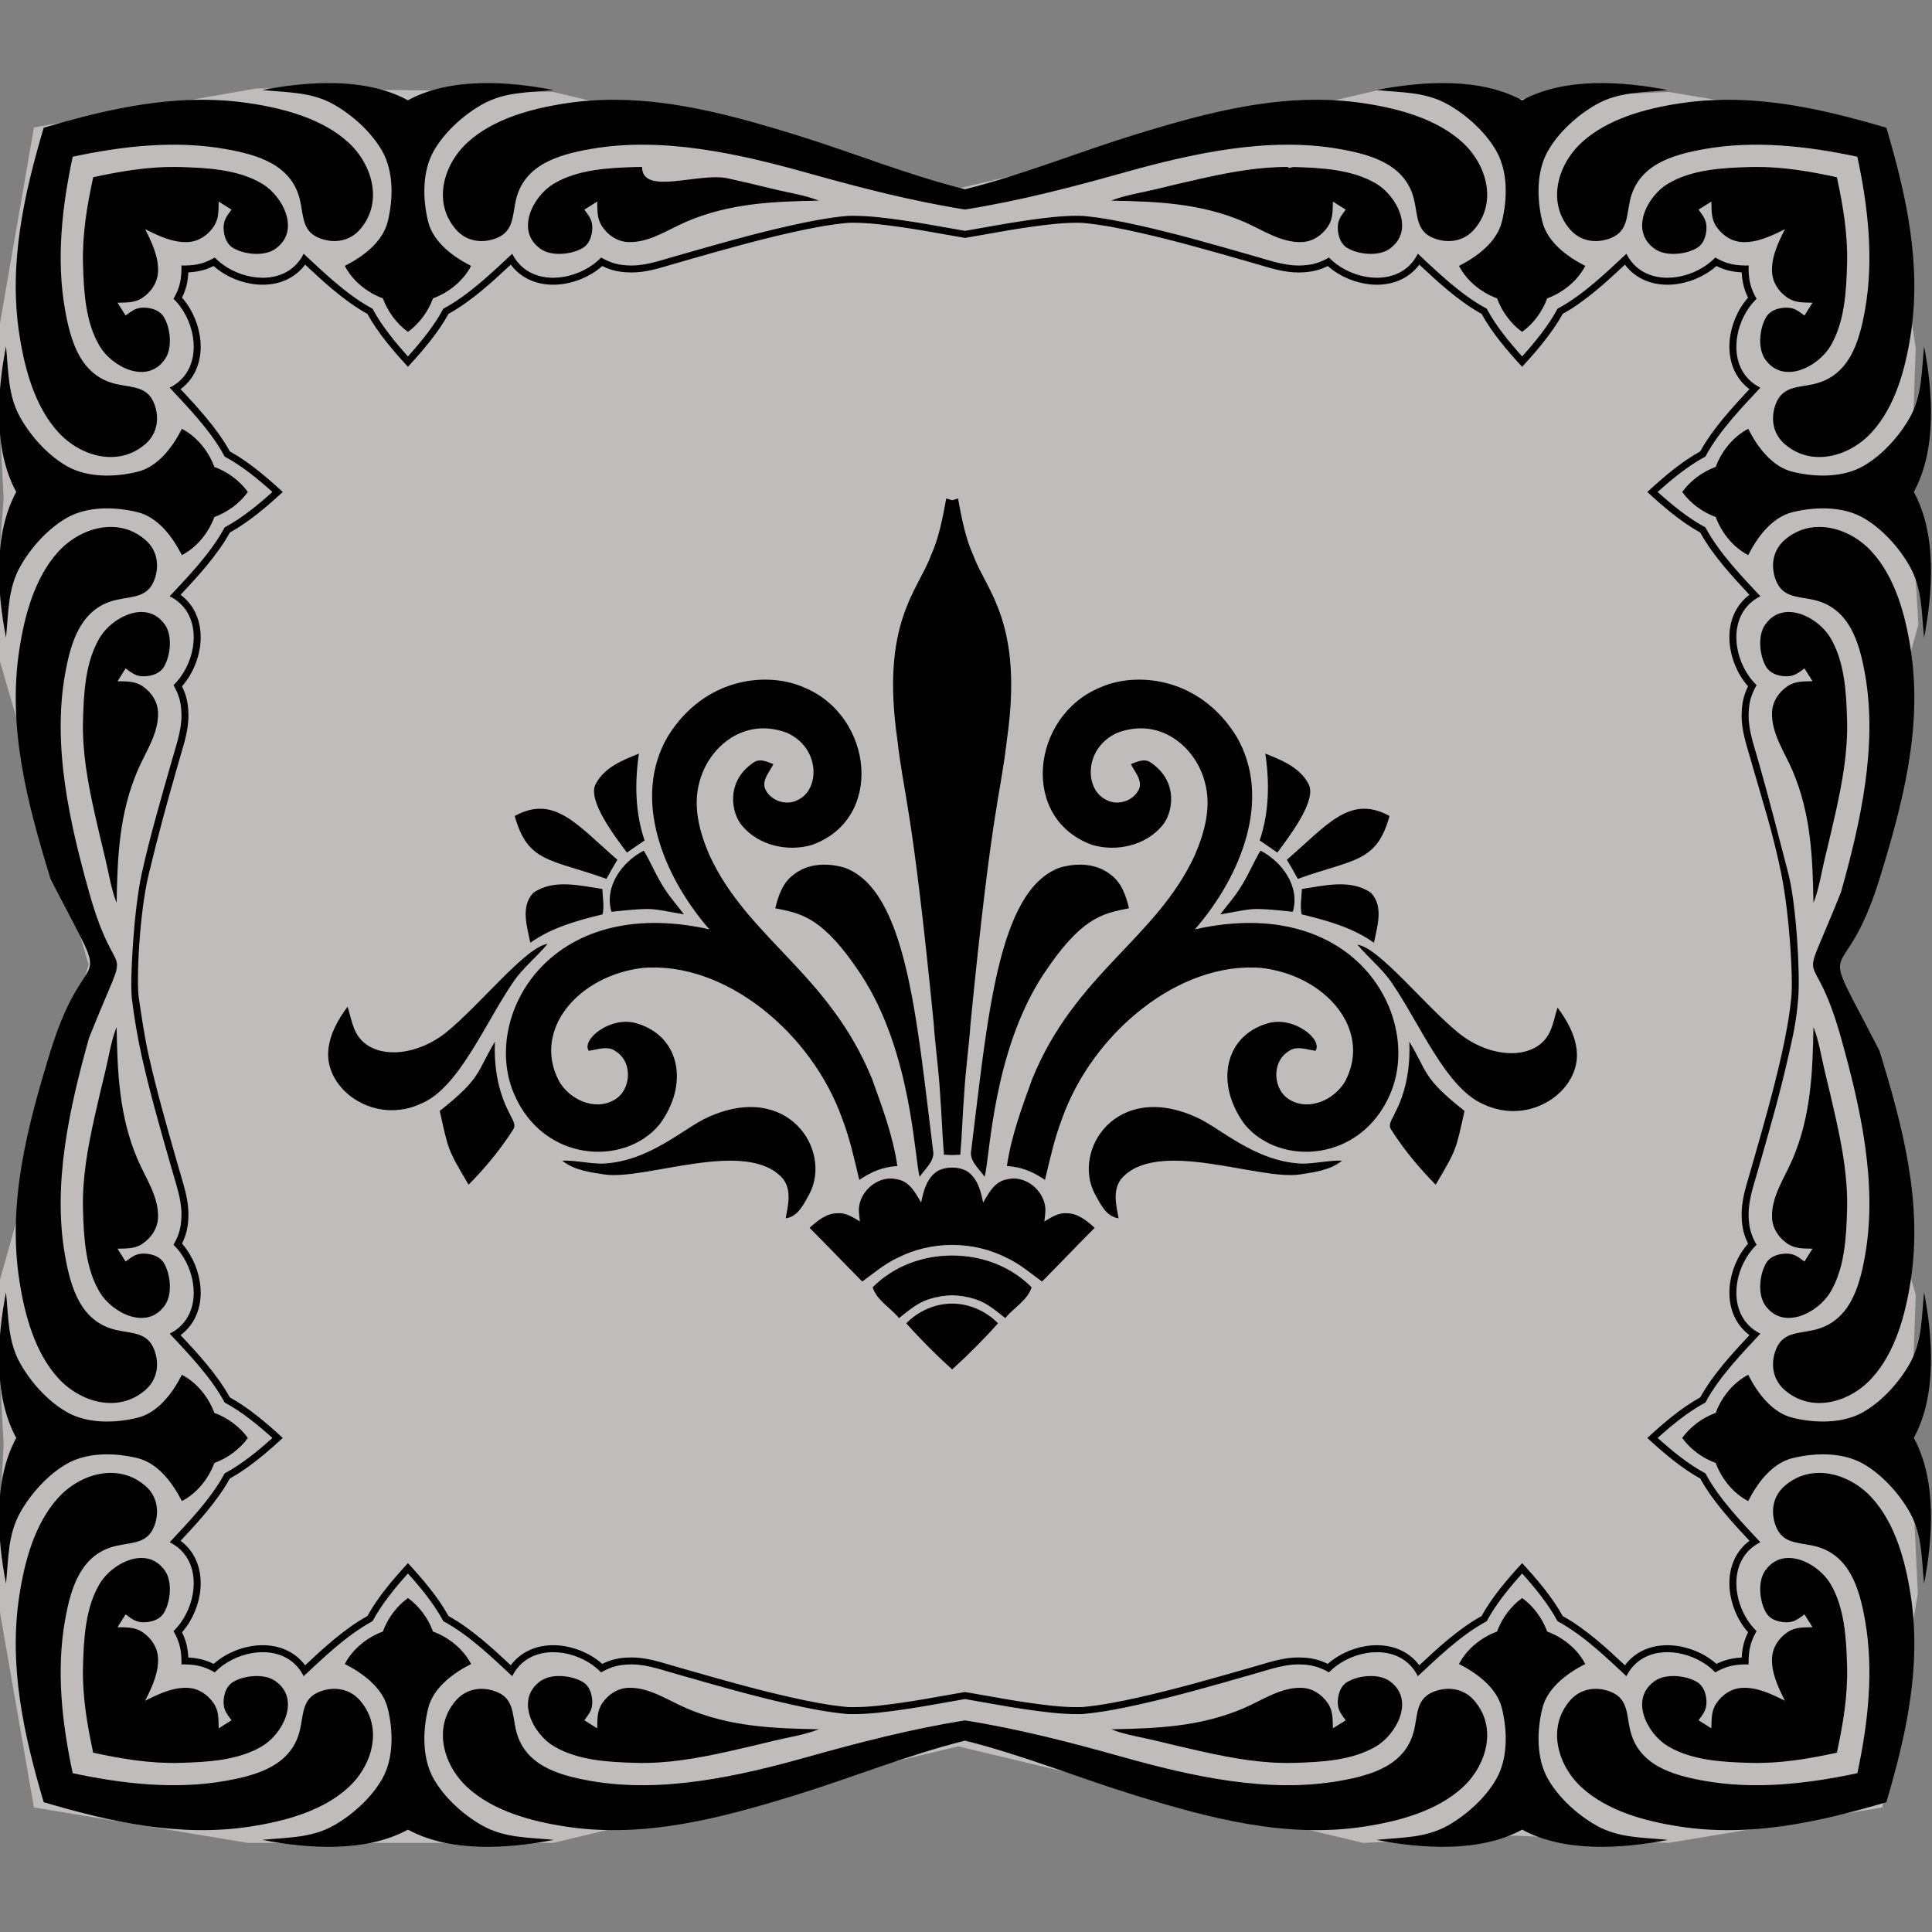 <?xml version="1.0" encoding="UTF-8" standalone="no"?>
<svg
   xmlns:dc="http://purl.org/dc/elements/1.1/"
   xmlns:cc="http://creativecommons.org/ns#"
   xmlns:rdf="http://www.w3.org/1999/02/22-rdf-syntax-ns#"
   xmlns:svg="http://www.w3.org/2000/svg"
   xmlns="http://www.w3.org/2000/svg"
   xmlns:sodipodi="http://sodipodi.sourceforge.net/DTD/sodipodi-0.dtd"
   xmlns:inkscape="http://www.inkscape.org/namespaces/inkscape"
   version="1.1"
   id="Layer_1"
   x="0px"
   y="0px"
   viewBox="0 0 512 512"
   enable-background="new 0 0 1631.393 1631.393"
   xml:space="preserve"
   sodipodi:docname="image.fl.svg"
   inkscape:version="0.92.3 (2405546, 2018-03-11)"
   width="512"
   height="512"><rect x="0" y="0" width="512" height="512" fill="#808080" stroke="none"/><defs
   id="defs135" /><sodipodi:namedview
   pagecolor="#ffffff"
   bordercolor="#666666"
   borderopacity="1"
   objecttolerance="10"
   gridtolerance="10"
   guidetolerance="10"
   inkscape:pageopacity="0"
   inkscape:pageshadow="2"
   inkscape:window-width="1920"
   inkscape:window-height="1050"
   id="namedview133"
   showgrid="false"
   inkscape:zoom="0.66937561"
   inkscape:cx="-268.80173"
   inkscape:cy="202.99974"
   inkscape:window-x="0"
   inkscape:window-y="28"
   inkscape:window-maximized="1"
   inkscape:current-layer="g126"
   fit-margin-top="0"
   fit-margin-left="0"
   fit-margin-right="0"
   fit-margin-bottom="0"
   showborder="true"
   showguides="false"><inkscape:grid
     type="xygrid"
     id="grid865" /></sodipodi:namedview>
<g
   id="g130"
   transform="translate(-15.697,-1103.696)">
	<g
   id="g128">
		<g
   id="g126">
			
			
			
			
			
			
			
			
			
			
			
			
			
			
			
			
			
			
			
			
			
			
			
			
			
			
			
			
			
			
			
			
			
			
			
			
			
			
			
			
			
			
			
			
			
			
			
			
			
			
			
			
			
			
			
			
			
			
			
			
			
			
		<path
   sodipodi:nodetypes="ccccccccccccccccccccccccccccccc"
   inkscape:connector-curvature="0"
   id="rect987"
   d="m 24.693,1137.466 59.011,-10.347 78.569,0.941 107.34,25.585 111.235,-26.043 36.545,2.376 40.44,-1.919 56.701,9.406 8.846,58.445 -1.359,38.695 2.067,34.61 -25.401,90.756 24.694,86.877 -1.36,38.693 1.919,40.44 -9.405,56.7 -56.7,9.407 -40.44,-1.919 -40.44,1.919 -107.341,-25.585 -107.34,25.585 H 81.393 l -56.7,-9.407 -10.156,-58.344 2.123,-37.721 -2.081,-39.824 24.585,-87.479 -25.252,-86.365 2.749,-37.27 -2.081,-39.825 z"
   style="opacity:1;fill:#fff6f6;fill-opacity:0.512;stroke:none;stroke-width:4;stroke-linecap:square;stroke-linejoin:round;stroke-miterlimit:4;stroke-dasharray:none;stroke-dashoffset:0;stroke-opacity:1" /><g
   id="g863"
   transform="matrix(0.32,0,0,0.32,10.419,1076.107)"><path
     transform="translate(15.697,15.697)"
     sodipodi:nodetypes="sccsccccccsccccssccssccccccccccsscsccccsccccccssccssccccccsccccccsccssccccsccsscsccscccsccccccccccccccscccscsssccsccccccccccsscccccccccccccccccccssccsscccccccccccccccccccccsccccccccccccccccccccccscscccccccccccccsccccczzccccccccccccscscccscccccscccscscscccscccscccscccccscccscscccscccccscccscscccczzcscccccscccccscccccccccccccscccscccsccccscscccccsccccccscccscccccccscccccccccccccccscccsccccccccczzscccccccccccscccccccccccccccscccsccccccscccccsccccccscccccccccccsccccccsscccccccscccscccccccccczzcccscccccccscccccccscccccccscccsccccccsccccccccccccccccccccccccccccccccccccccccccccccccccccccccsccccccccsccccccccccccccccccccccccccccccccccccccsccscsccccsccscccsccccsssccccscccccccccsccccccccccccccccccccccccccccccccccccccccccccccccccccccccccccccccccccsccccccccccccccccccccccccccccccccccccsscccccccccccccccccccccccccccccscccccccsccccscccccccccccccsccccccccccccccccccccccccccccccccccccccccccccccccccccccccccccscccccccccccccccccccccccccccccccccccccccccccccccccccccccccccccccccccccccccccccccccccccccccccccccccccccccscsccccccccccc"
     inkscape:connector-curvature="0"
     id="path2"
     d="m 271.291,139.314 c -18.472,0.135 -36.883,2.579 -53.252,5.758 20.752,2.169 40.48,1.353 59.248,11.99 15.441,8.751 31.09,22.876 39.943,38.406 9.751,17.103 9.245,39.946 4.686,58.527 -4.196,17.097 -20.702,29.195 -35.562,36.727 6.251,12.142 18.177,21.982 31.521,26.885 4.049,11.021 11.464,21.074 20.764,27.762 9.3,-6.688 16.717,-16.741 20.766,-27.762 13.345,-4.902 25.27,-14.742 31.521,-26.885 -14.86,-7.531 -31.367,-19.629 -35.562,-36.727 -4.56,-18.581 -5.065,-41.425 4.686,-58.527 8.854,-15.53 24.503,-29.655 39.943,-38.406 18.768,-10.637 38.496,-9.821 59.248,-11.99 -37.415,-7.267 -85.495,-10.685 -120.602,8.502 C 318.891,142.781 295.041,139.14 271.291,139.314 Z m 922.721,0 c -18.472,0.135 -36.881,2.579 -53.25,5.758 20.752,2.169 40.478,1.353 59.246,11.99 15.441,8.751 31.091,22.876 39.945,38.406 9.751,17.103 9.243,39.946 4.684,58.527 -4.196,17.097 -20.702,29.195 -35.562,36.727 6.251,12.142 18.177,21.983 31.521,26.885 4.049,11.021 11.466,21.074 20.766,27.762 9.3,-6.688 16.717,-16.741 20.766,-27.762 13.345,-4.902 25.27,-14.742 31.521,-26.885 -14.86,-7.531 -31.367,-19.629 -35.562,-36.727 -4.56,-18.581 -5.067,-41.425 4.684,-58.527 8.854,-15.53 24.505,-29.655 39.945,-38.406 18.768,-10.637 38.494,-9.821 59.246,-11.99 -37.415,-7.267 -85.493,-10.685 -120.6,8.502 -19.747,-10.793 -43.6,-14.434 -67.35,-14.26 z M 170.168,153.15 c -45.236,-0.314 -89.504,10.25 -133.182,23.145 -16.505,55.908 -29.192,112.783 -20.135,171.416 4.341,28.103 12.684,59.469 32.375,80.938 18.232,19.877 49.623,29.031 71.945,9.625 9.871,-8.471 11.896,-21.376 7.439,-33.18 -5.505,-14.582 -17.916,-13.541 -31.018,-16.4 -29.947,-6.536 -38.219,-35.105 -42.939,-61.729 -7.34,-41.401 -2.621,-84.758 6.357,-126.645 41.887,-8.979 85.244,-13.696 126.645,-6.355 26.624,4.721 55.192,12.99 61.729,42.938 2.859,13.101 1.819,25.512 16.4,31.018 11.803,4.457 24.707,2.431 33.178,-7.439 19.406,-22.323 10.254,-53.714 -9.623,-71.945 -21.469,-19.691 -52.835,-28.032 -80.938,-32.373 -12.826,-1.981 -25.568,-2.924 -38.234,-3.012 z m -48.996,285.123 c -6.396,5.56 6.756,-5.798 0,0 z M 1429.832,153.15 c -12.666,0.088 -25.408,1.029 -38.234,3.01 -28.103,4.341 -59.469,12.684 -80.938,32.375 -19.877,18.232 -29.03,49.623 -9.623,71.945 8.471,9.871 21.374,11.896 33.178,7.439 14.582,-5.505 13.541,-17.916 16.4,-31.018 6.536,-29.947 35.105,-38.219 61.729,-42.939 41.401,-7.34 84.758,-2.621 126.644,6.357 8.979,41.887 13.698,85.244 6.357,126.645 -4.721,26.624 -12.992,55.192 -42.94,61.729 -13.101,2.859 -25.512,1.819 -31.017,16.4 -4.457,11.803 -2.431,24.707 7.439,33.178 22.323,19.406 53.714,10.254 71.945,-9.623 19.691,-21.469 28.034,-52.835 32.375,-80.938 9.057,-58.633 -3.628,-115.508 -20.133,-171.416 -43.678,-12.894 -87.948,-23.459 -133.184,-23.145 z m -128.795,107.33 c -5.56,-6.396 5.798,6.756 0,0 z M 511.416,153.154 c -14.083,-0.115 -28.259,0.802 -42.539,3.008 -28.103,4.341 -59.469,12.682 -80.938,32.373 -19.877,18.232 -29.031,49.623 -9.625,71.945 8.471,9.871 21.376,11.896 33.18,7.439 14.582,-5.505 13.541,-17.916 16.4,-31.018 6.536,-29.947 35.105,-38.217 61.729,-42.938 59.481,-10.546 123.001,3.796 180.395,19.906 42.437,11.912 86.023,23.194 129.982,30.156 43.96,-6.962 87.545,-18.244 129.982,-30.156 57.393,-16.111 120.916,-30.452 180.396,-19.906 26.624,4.721 55.191,12.99 61.727,42.938 2.86,13.101 1.819,25.512 16.4,31.018 11.803,4.457 24.708,2.431 33.18,-7.439 19.406,-22.323 10.254,-53.714 -9.623,-71.945 -21.469,-19.691 -52.837,-28.032 -80.939,-32.373 -65.282,-10.084 -128.384,6.783 -190.398,25.867 -46.726,14.379 -93.013,33.338 -140.725,45.229 -47.712,-11.891 -93.999,-30.849 -140.725,-45.229 -48.449,-14.91 -97.562,-28.466 -147.859,-28.875 z m 710.269,107.326 c -5.798,6.756 5.56,-6.396 0,0 z m -843.371,0 c -5.56,-6.396 5.798,6.756 0,0 z M 532.529,208.779 c -1.612,0.004 -3.228,0.029 -4.85,0.072 -22.549,0.607 -48.404,1.924 -68.275,13.801 -17.274,10.324 -32.175,39.283 -10.838,54.02 9.034,6.45 25.85,4.641 34.908,-0.828 5.362,-3.206 7.455,-9.532 7.791,-15.445 0.424,-7.465 -2.466,-10.703 -6.516,-16.289 3.509,-2.262 7.114,-4.37 10.609,-6.654 0.266,7.646 -0.269,14.384 4.338,20.996 4.963,7.122 12.404,12.099 21.195,12.525 17.266,0.838 33.215,-10.406 48.439,-16.916 35.585,-15.218 71.498,-16.728 109.613,-17.377 -11.537,-4.615 -24.851,-6.497 -36.91,-9.438 -12.819,-3.126 -25.652,-6.195 -38.537,-9.039 -23.656,-5.223 -70.969,14.748 -70.969,-9.428 z m -83.963,67.893 c -5.704,-3.94 4.256,3.039 0,0 z m 618.904,-67.893 c -24.175,-0.063 -47.311,4.205 -70.967,9.428 -12.885,2.845 -25.718,5.913 -38.537,9.039 -12.059,2.94 -25.375,4.823 -36.912,9.438 38.115,0.649 74.028,2.159 109.613,17.377 15.224,6.511 31.175,17.754 48.441,16.916 8.791,-0.426 16.23,-5.403 21.193,-12.525 4.607,-6.612 4.072,-13.351 4.338,-20.996 3.495,2.284 7.101,4.392 10.609,6.654 -4.05,5.586 -6.94,8.824 -6.516,16.289 0.336,5.913 2.429,12.239 7.791,15.445 9.051,5.465 25.85,7.275 34.889,0.842 -4.088,2.92 5.611,-3.874 0.041,-0.027 21.307,-14.741 6.409,-43.685 -10.859,-54.006 -19.872,-11.877 -45.727,-13.194 -68.275,-13.801 -1.621,-0.044 -4.85,1.539 -4.85,-0.072 z m -922.451,0.002 c -22.84,-0.089 -44.749,3.693 -67.039,8.508 -5.135,23.776 -9.097,47.118 -8.438,71.619 0.607,22.549 1.924,48.404 13.801,68.275 10.324,17.274 39.283,32.175 54.02,10.838 6.45,-9.034 4.641,-25.852 -0.828,-34.91 -3.206,-5.362 -9.532,-7.453 -15.445,-7.789 -7.465,-0.424 -10.703,2.466 -16.289,6.516 -2.262,-3.509 -4.37,-7.114 -6.654,-10.609 7.646,-0.266 14.384,0.269 20.996,-4.338 7.122,-4.963 12.099,-12.404 12.525,-21.195 0.602,-12.397 -5.025,-24.116 -10.656,-35.375 11.259,5.631 22.978,11.258 35.375,10.656 8.791,-0.427 16.233,-5.401 21.195,-12.523 4.607,-6.612 4.072,-13.352 4.338,-20.998 3.495,2.284 7.101,4.392 10.609,6.654 -4.05,5.586 -6.94,8.824 -6.516,16.289 0.336,5.913 2.427,12.239 7.789,15.445 9.058,5.469 25.876,7.279 34.91,0.828 21.337,-14.737 6.436,-43.695 -10.838,-54.02 -19.872,-11.877 -45.727,-13.194 -68.275,-13.801 -1.531,-0.041 -3.057,-0.064 -4.58,-0.07 z m 83.693,67.891 c -4.256,3.039 5.704,-3.94 0,0 z m -91.35,91.35 c -3.94,5.704 3.039,-4.256 0,0 z M 1454.982,208.781 c -1.523,0.006 -3.051,0.029 -4.582,0.07 -22.549,0.607 -48.404,1.924 -68.275,13.801 -17.274,10.324 -32.175,39.283 -10.838,54.02 9.034,6.45 25.852,4.641 34.91,-0.828 5.362,-3.206 7.453,-9.532 7.789,-15.445 0.424,-7.465 -2.466,-10.703 -6.516,-16.289 3.509,-2.262 7.114,-4.37 10.609,-6.654 0.266,7.646 -0.269,14.384 4.338,20.996 4.963,7.122 12.404,12.099 21.195,12.525 12.397,0.602 24.116,-5.025 35.375,-10.656 -5.631,11.259 -11.258,22.978 -10.656,35.375 0.426,8.791 5.403,16.233 12.525,21.195 6.612,4.607 13.351,4.072 20.996,4.338 -2.284,3.495 -4.392,7.101 -6.654,10.609 -5.586,-4.05 -8.824,-6.94 -16.289,-6.516 -5.913,0.336 -12.239,2.427 -15.445,7.789 -5.469,9.058 -7.279,25.876 -0.828,34.91 14.736,21.337 43.695,6.436 54.02,-10.838 11.877,-19.872 13.194,-45.727 13.801,-68.275 0.66,-24.502 -3.302,-47.844 -8.438,-71.619 -22.29,-4.814 -44.197,-8.597 -67.037,-8.508 z m 7.654,159.24 c -3.039,-4.256 3.94,5.704 0,0 z m -91.35,-91.35 c -5.704,-3.94 4.256,3.039 0,0 z m -664.059,-27.438 c -1.485,0 -2.968,0.021 -4.449,0.066 -16.339,1.452 -32.419,4.672 -48.404,8.262 -30.763,6.907 -61.065,15.644 -91.363,24.32 -12.878,3.465 -25.685,8.527 -39.225,8.527 -5.554,0 -11.299,-0.678 -16.543,-2.553 -3.001,-1.073 -5.879,-2.474 -8.639,-4.064 -2.107,2.17 -4.406,4.151 -6.857,5.924 -9.385,6.788 -21.348,10.828 -32.812,10.828 -13.826,7e-4 -26.928,-5.872 -33.924,-19.879 -14.966,13.822 -35.245,33.892 -57.047,45.502 -7.547,14.172 -18.669,27.702 -29.326,39.547 -10.657,-11.844 -21.777,-25.375 -29.324,-39.547 -21.802,-11.61 -42.083,-31.68 -57.049,-45.502 -6.996,14.007 -20.098,19.88 -33.924,19.879 -11.464,-5e-4 -23.427,-4.04 -32.812,-10.828 -2.451,-1.773 -4.75,-3.754 -6.857,-5.924 -2.759,1.59 -5.637,2.991 -8.639,4.064 -5.244,1.875 -10.988,2.553 -16.543,2.553 -0.817,0 -1.631,-0.019 -2.443,-0.055 0.035,0.812 0.055,1.626 0.055,2.443 0,5.554 -0.678,11.299 -2.553,16.543 -1.073,3.001 -2.474,5.879 -4.064,8.639 2.17,2.107 4.151,4.407 5.924,6.857 6.788,9.385 10.828,21.348 10.828,32.812 7e-4,13.826 -5.872,26.928 -19.879,33.924 13.822,14.966 33.892,35.247 45.502,57.049 14.172,7.547 27.701,18.668 39.545,29.324 -11.844,10.657 -25.373,21.779 -39.545,29.326 -11.61,21.802 -31.68,42.081 -45.502,57.047 14.007,6.996 19.88,20.098 19.879,33.924 -5e-4,11.464 -4.04,23.427 -10.828,32.812 -1.773,2.451 -3.754,4.752 -5.924,6.859 1.59,2.759 2.991,5.635 4.064,8.637 1.875,5.244 2.553,10.989 2.553,16.543 0,13.54 -5.063,26.347 -8.527,39.225 -8.676,30.299 -17.611,61.11 -24.32,91.363 -6.709,30.253 -9.966,89.136 -8.262,103.538 1.705,14.402 4.672,32.419 8.262,48.404 6.907,30.763 15.644,61.065 24.32,91.363 3.465,12.878 8.527,25.685 8.527,39.225 0,5.555 -0.678,11.299 -2.553,16.543 -1.073,3.002 -2.474,5.879 -4.064,8.639 2.17,2.107 4.151,4.407 5.924,6.857 6.788,9.385 10.828,21.348 10.828,32.812 7e-4,13.826 -5.872,26.928 -19.879,33.924 13.822,14.966 33.892,35.245 45.502,57.047 14.172,7.547 27.701,18.669 39.545,29.326 -11.844,10.657 -25.373,21.777 -39.545,29.324 -11.61,21.802 -31.68,42.083 -45.502,57.049 14.007,6.996 19.88,20.098 19.879,33.924 -5e-4,11.464 -4.04,23.427 -10.828,32.812 -1.773,2.451 -3.754,4.75 -5.924,6.857 1.59,2.759 2.991,5.637 4.064,8.639 1.875,5.244 2.553,10.988 2.553,16.543 0,0.817 -0.019,1.631 -0.055,2.443 0.812,-0.035 1.626,-0.055 2.443,-0.055 5.554,0 11.299,0.678 16.543,2.553 3.001,1.073 5.879,2.474 8.639,4.064 2.107,-2.17 4.407,-4.151 6.857,-5.924 9.385,-6.788 21.348,-10.828 32.812,-10.828 13.826,-6e-4 26.928,5.872 33.924,19.879 14.966,-13.822 35.247,-33.892 57.049,-45.502 7.547,-14.172 18.668,-27.702 29.324,-39.547 10.657,11.844 21.779,25.375 29.326,39.547 21.802,11.61 42.081,31.68 57.047,45.502 6.996,-14.007 20.098,-19.88 33.924,-19.879 11.464,5e-4 23.427,4.04 32.812,10.828 2.451,1.773 4.75,3.754 6.857,5.924 2.759,-1.59 5.637,-2.992 8.639,-4.064 5.244,-1.875 10.989,-2.553 16.543,-2.553 13.54,0 26.347,5.063 39.225,8.527 30.299,8.676 60.6,17.413 91.363,24.32 15.985,3.589 32.066,6.81 48.404,8.262 1.481,0.045 2.964,0.066 4.449,0.066 13.687,0 27.522,-1.813 41.012,-3.725 17.385,-2.463 34.609,-5.836 51.76,-8.75 17.151,2.914 34.375,6.287 51.76,8.75 13.49,1.911 27.325,3.725 41.012,3.725 1.485,0 2.966,-0.021 4.447,-0.066 16.339,-1.452 32.421,-4.672 48.406,-8.262 30.763,-6.907 61.065,-15.644 91.363,-24.32 12.878,-3.465 25.685,-8.527 39.225,-8.527 5.555,0 11.299,0.678 16.543,2.553 3.002,1.073 5.879,2.474 8.639,4.064 2.107,-2.17 4.407,-4.151 6.857,-5.924 9.385,-6.788 21.348,-10.828 32.812,-10.828 13.826,-6e-4 26.928,5.872 33.924,19.879 14.966,-13.822 35.245,-33.892 57.047,-45.502 7.547,-14.172 18.669,-27.702 29.326,-39.547 10.657,11.844 21.777,25.375 29.324,39.547 21.802,11.61 42.083,31.68 57.049,45.502 6.996,-14.007 20.098,-19.88 33.924,-19.879 11.464,5e-4 23.427,4.04 32.812,10.828 2.451,1.773 4.75,3.754 6.857,5.924 2.759,-1.59 5.637,-2.992 8.639,-4.064 5.244,-1.875 10.988,-2.553 16.543,-2.553 0.817,0 1.631,0.019 2.443,0.055 -0.035,-0.812 -0.055,-1.626 -0.055,-2.443 0,-5.555 0.678,-11.299 2.553,-16.543 1.073,-3.002 2.474,-5.88 4.064,-8.639 -2.17,-2.107 -4.151,-4.406 -5.924,-6.857 -6.788,-9.385 -10.828,-21.348 -10.828,-32.812 -6e-4,-13.826 5.872,-26.928 19.879,-33.924 -13.822,-14.966 -33.892,-35.247 -45.502,-57.049 -14.172,-7.547 -27.703,-18.667 -39.547,-29.324 11.844,-10.657 25.375,-21.779 39.547,-29.326 11.61,-21.802 31.68,-42.081 45.502,-57.047 -14.007,-6.996 -19.88,-20.098 -19.879,-33.924 5e-4,-11.464 4.04,-23.427 10.828,-32.812 1.773,-2.451 3.754,-4.75 5.924,-6.857 -1.59,-2.759 -2.992,-5.637 -4.064,-8.639 -1.875,-5.244 -2.553,-10.988 -2.553,-16.543 0,-13.54 5.063,-26.347 8.527,-39.225 8.676,-30.299 17.413,-60.6 24.32,-91.363 3.589,-15.985 6.592,-27.76 8.262,-48.404 1.67,-20.644 -1.637,-78.178 -8.262,-103.538 -6.625,-25.36 -15.644,-61.065 -24.32,-91.363 -3.465,-12.878 -8.527,-25.685 -8.527,-39.225 0,-5.554 0.678,-11.299 2.553,-16.543 1.073,-3.001 2.474,-5.877 4.064,-8.637 -2.17,-2.107 -4.151,-4.408 -5.924,-6.859 -6.788,-9.385 -10.828,-21.348 -10.828,-32.812 -6e-4,-13.826 5.872,-26.928 19.879,-33.924 -13.822,-14.966 -33.892,-35.245 -45.502,-57.047 -14.172,-7.547 -27.703,-18.669 -39.547,-29.326 11.844,-10.657 25.375,-21.777 39.547,-29.324 11.61,-21.802 31.68,-42.083 45.502,-57.049 -14.007,-6.996 -19.88,-20.098 -19.879,-33.924 5e-4,-11.464 4.04,-23.427 10.828,-32.812 1.773,-2.451 3.754,-4.75 5.924,-6.857 -1.59,-2.759 -2.992,-5.637 -4.064,-8.639 -1.875,-5.244 -2.553,-10.988 -2.553,-16.543 -10e-5,-0.817 0.019,-1.631 0.055,-2.443 -0.812,0.035 -1.626,0.055 -2.443,0.055 -5.555,0 -11.299,-0.678 -16.543,-2.553 -3.002,-1.073 -5.88,-2.474 -8.639,-4.064 -2.107,2.17 -4.406,4.151 -6.857,5.924 -9.385,6.788 -21.348,10.828 -32.812,10.828 -13.826,7e-4 -26.928,-5.872 -33.924,-19.879 -14.966,13.822 -35.247,33.892 -57.049,45.502 -7.547,14.172 -18.667,27.702 -29.324,39.547 -10.657,-11.844 -21.779,-25.375 -29.326,-39.547 -21.802,-11.61 -42.081,-31.68 -57.047,-45.502 -6.996,14.007 -20.098,19.88 -33.924,19.879 -11.464,-5e-4 -23.427,-4.04 -32.812,-10.828 -2.451,-1.773 -4.75,-3.754 -6.857,-5.924 -2.759,1.59 -5.637,2.991 -8.639,4.064 -5.244,1.875 -10.988,2.553 -16.543,2.553 -13.54,0 -26.347,-5.063 -39.225,-8.527 -30.299,-8.676 -60.6,-17.413 -91.363,-24.32 -15.985,-3.589 -32.068,-6.81 -48.406,-8.262 -1.481,-0.045 -2.962,-0.066 -4.447,-0.066 -13.687,0 -27.522,1.813 -41.012,3.725 -17.385,2.463 -34.609,5.836 -51.76,8.75 -17.15,-2.914 -34.375,-6.287 -51.76,-8.75 -13.49,-1.911 -27.325,-3.725 -41.012,-3.725 z m 5.033,2.959 c 3.356,0.103 6.717,0.305 10.086,0.578 -3.369,-0.273 -6.73,-0.475 -10.086,-0.578 z m 175.477,0 c -3.356,0.103 -6.717,0.305 -10.086,0.578 3.369,-0.273 6.73,-0.475 10.086,-0.578 z m -180.51,2.803 c 13.224,0 26.564,1.735 40.205,3.668 11.688,1.656 23.524,3.766 34.971,5.807 5.824,1.038 11.693,2.084 17.596,3.08 5.902,-0.996 11.772,-2.042 17.596,-3.08 11.447,-2.041 23.284,-4.151 34.973,-5.807 13.641,-1.933 26.979,-3.668 40.203,-3.668 1.388,0 2.769,0.02 4.107,0.059 16.492,1.478 32.567,4.779 47.484,8.129 29.696,6.668 59.524,15.211 88.369,23.473 l 2.67,0.766 0.088,0.025 c 2.946,0.793 5.98,1.698 8.914,2.574 10.129,3.024 20.603,6.15 31.807,6.15 6.901,0 13.12,-0.972 18.483,-2.889 1.905,-0.681 3.806,-1.49 5.744,-2.445 1.416,1.25 2.9,2.437 4.438,3.549 10.473,7.575 23.663,11.919 36.188,11.92 14.768,7e-4 27.21,-5.976 35.139,-16.641 0.079,0.074 0.159,0.147 0.238,0.221 14.396,13.438 32.096,29.961 51.32,40.557 8.825,16.011 21.759,30.964 33.6,43.832 11.841,-12.868 24.777,-27.821 33.602,-43.832 19.224,-10.596 36.924,-27.118 51.32,-40.557 0.08,-0.074 0.157,-0.147 0.236,-0.221 7.928,10.664 20.373,16.641 35.141,16.641 12.524,-6e-4 25.714,-4.345 36.188,-11.92 1.538,-1.112 3.022,-2.299 4.438,-3.549 1.938,0.955 3.837,1.765 5.742,2.445 4.495,1.607 9.592,2.549 15.188,2.812 0.263,5.596 1.206,10.691 2.812,15.186 0.681,1.905 1.49,3.806 2.445,5.744 -1.25,1.416 -2.437,2.9 -3.549,4.438 -7.575,10.474 -11.919,23.663 -11.92,36.188 -7e-4,14.768 5.976,27.21 16.641,35.139 -0.074,0.079 -0.149,0.159 -0.223,0.238 -13.438,14.396 -29.959,32.096 -40.555,51.32 -16.011,8.825 -30.964,21.759 -43.832,33.6 12.868,11.841 27.821,24.777 43.832,33.602 10.596,19.224 27.116,36.924 40.555,51.32 0.074,0.079 0.149,0.157 0.223,0.236 -10.664,7.928 -16.641,20.373 -16.641,35.141 6e-4,12.524 4.345,25.714 11.92,36.188 1.112,1.538 2.299,3.022 3.549,4.438 -0.955,1.938 -1.765,3.838 -2.445,5.742 -1.917,5.363 -2.889,11.581 -2.889,18.482 0,11.204 3.126,21.679 6.15,31.809 0.876,2.934 1.782,5.968 2.574,8.914 l 0.025,0.088 0.764,2.67 c 8.262,28.845 16.833,55.033 23.473,88.369 6.639,33.336 9.829,85.374 8.13,101.934 -1.698,16.56 -4.781,32.567 -8.131,47.484 -6.668,29.696 -15.211,59.524 -23.473,88.369 l -0.764,2.67 -0.025,0.088 c -0.793,2.946 -1.698,5.98 -2.574,8.914 -3.024,10.129 -6.15,20.603 -6.15,31.807 0,6.901 0.972,13.12 2.889,18.483 0.681,1.905 1.49,3.806 2.445,5.744 -1.25,1.416 -2.437,2.9 -3.549,4.438 -7.575,10.473 -11.919,23.663 -11.92,36.188 -7e-4,14.768 5.976,27.21 16.641,35.139 -0.074,0.079 -0.149,0.159 -0.223,0.238 -13.438,14.396 -29.959,32.096 -40.555,51.32 -16.011,8.825 -30.964,21.759 -43.832,33.6 12.868,11.841 27.821,24.777 43.832,33.602 10.596,19.224 27.116,36.924 40.555,51.32 0.074,0.08 0.149,0.157 0.223,0.236 -10.664,7.928 -16.641,20.373 -16.641,35.141 6e-4,12.524 4.345,25.714 11.92,36.188 1.112,1.538 2.299,3.022 3.549,4.438 -0.955,1.938 -1.765,3.837 -2.445,5.742 -1.607,4.495 -2.549,9.592 -2.812,15.188 -5.596,0.263 -10.693,1.206 -15.188,2.812 -1.905,0.681 -3.805,1.49 -5.742,2.445 -1.416,-1.25 -2.9,-2.437 -4.438,-3.549 -10.473,-7.575 -23.663,-11.919 -36.188,-11.92 -14.768,-7e-4 -27.212,5.976 -35.141,16.641 -0.079,-0.074 -0.157,-0.149 -0.236,-0.223 -14.396,-13.438 -32.096,-29.959 -51.32,-40.555 -8.825,-16.011 -21.761,-30.964 -33.602,-43.832 -11.841,12.868 -24.775,27.821 -33.6,43.832 -19.224,10.596 -36.924,27.116 -51.32,40.555 -0.079,0.074 -0.159,0.149 -0.238,0.223 -7.929,-10.664 -20.371,-16.641 -35.139,-16.641 -12.524,6e-4 -25.714,4.345 -36.188,11.92 -1.538,1.112 -3.022,2.299 -4.438,3.549 -1.938,-0.955 -3.839,-1.765 -5.744,-2.445 -5.363,-1.917 -11.581,-2.889 -18.483,-2.889 -11.204,0 -21.677,3.126 -31.807,6.15 -2.934,0.876 -5.968,1.782 -8.914,2.574 l -0.088,0.025 -2.67,0.764 c -28.845,8.262 -58.673,16.805 -88.369,23.473 -14.917,3.349 -30.992,6.653 -47.484,8.131 -1.338,0.039 -2.719,0.059 -4.107,0.059 -13.224,0 -26.562,-1.735 -40.203,-3.668 -11.688,-1.656 -23.526,-3.766 -34.973,-5.807 -5.824,-1.038 -11.693,-2.084 -17.596,-3.08 -5.902,0.996 -11.772,2.042 -17.596,3.08 -11.447,2.041 -23.283,4.151 -34.971,5.807 -13.641,1.933 -26.981,3.668 -40.205,3.668 -1.388,0 -2.769,-0.02 -4.107,-0.059 -16.492,-1.478 -32.567,-4.781 -47.484,-8.131 -29.696,-6.668 -59.524,-15.211 -88.369,-23.473 l -2.67,-0.764 -0.088,-0.025 c -2.946,-0.793 -5.98,-1.698 -8.914,-2.574 -10.129,-3.024 -20.604,-6.15 -31.809,-6.15 -6.901,0 -13.12,0.972 -18.482,2.889 -1.905,0.681 -3.805,1.49 -5.742,2.445 -1.416,-1.25 -2.9,-2.437 -4.438,-3.549 -10.473,-7.575 -23.663,-11.919 -36.188,-11.92 -14.768,-7e-4 -27.212,5.976 -35.141,16.641 -0.079,-0.074 -0.157,-0.149 -0.236,-0.223 -14.396,-13.438 -32.096,-29.959 -51.32,-40.555 -8.825,-16.011 -21.761,-30.964 -33.602,-43.832 -11.841,12.868 -24.775,27.821 -33.6,43.832 -19.224,10.596 -36.924,27.116 -51.32,40.555 -0.079,0.074 -0.159,0.149 -0.238,0.223 -7.928,-10.664 -20.371,-16.641 -35.139,-16.641 -12.524,6e-4 -25.714,4.345 -36.188,11.92 -1.538,1.112 -3.022,2.299 -4.438,3.549 -1.938,-0.955 -3.839,-1.765 -5.744,-2.445 -4.495,-1.607 -9.59,-2.549 -15.186,-2.812 -0.263,-5.596 -1.206,-10.693 -2.812,-15.188 -0.681,-1.905 -1.49,-3.805 -2.445,-5.742 1.25,-1.416 2.437,-2.9 3.549,-4.438 7.575,-10.473 11.919,-23.663 11.92,-36.188 7e-4,-14.768 -5.976,-27.212 -16.641,-35.141 0.074,-0.079 0.147,-0.157 0.221,-0.236 13.438,-14.396 29.961,-32.096 40.557,-51.32 16.011,-8.825 30.964,-21.761 43.832,-33.602 -12.868,-11.841 -27.821,-24.775 -43.832,-33.6 -10.596,-19.224 -27.118,-36.924 -40.557,-51.32 -0.074,-0.079 -0.147,-0.159 -0.221,-0.238 10.664,-7.929 16.641,-20.371 16.641,-35.139 -6e-4,-12.524 -4.345,-25.714 -11.92,-36.188 -1.112,-1.538 -2.299,-3.022 -3.549,-4.438 0.955,-1.938 1.765,-3.839 2.445,-5.744 1.917,-5.363 2.889,-11.581 2.889,-18.483 0,-11.204 -3.126,-21.677 -6.15,-31.807 -0.876,-2.934 -1.782,-5.968 -2.574,-8.914 l -0.025,-0.088 -0.766,-2.67 c -8.262,-28.845 -16.805,-58.673 -23.473,-88.369 -3.349,-14.917 -6.071,-33.397 -8.129,-47.484 -2.057,-14.088 0.344,-69.314 8.129,-101.934 7.785,-32.62 15.211,-59.524 23.473,-88.369 l 0.766,-2.67 0.025,-0.088 c 0.793,-2.946 1.698,-5.98 2.574,-8.914 3.024,-10.129 6.15,-20.604 6.15,-31.809 0,-6.901 -0.972,-13.12 -2.889,-18.482 -0.681,-1.905 -1.49,-3.805 -2.445,-5.742 1.25,-1.416 2.437,-2.9 3.549,-4.438 7.575,-10.473 11.919,-23.663 11.92,-36.188 7e-4,-14.768 -5.976,-27.212 -16.641,-35.141 0.074,-0.079 0.147,-0.157 0.221,-0.236 13.438,-14.396 29.961,-32.096 40.557,-51.32 16.011,-8.825 30.964,-21.761 43.832,-33.602 -12.868,-11.841 -27.821,-24.775 -43.832,-33.6 -10.596,-19.224 -27.118,-36.924 -40.557,-51.32 -0.074,-0.079 -0.147,-0.159 -0.221,-0.238 10.664,-7.928 16.641,-20.371 16.641,-35.139 -6e-4,-12.524 -4.345,-25.714 -11.92,-36.188 -1.112,-1.538 -2.299,-3.022 -3.549,-4.438 0.955,-1.938 1.765,-3.839 2.445,-5.744 1.607,-4.495 2.549,-9.59 2.812,-15.186 5.596,-0.263 10.691,-1.206 15.186,-2.812 1.905,-0.681 3.806,-1.49 5.744,-2.445 1.416,1.25 2.9,2.437 4.438,3.549 10.474,7.575 23.663,11.919 36.188,11.92 14.768,7e-4 27.21,-5.976 35.139,-16.641 0.079,0.074 0.159,0.147 0.238,0.221 14.396,13.438 32.096,29.961 51.32,40.557 8.825,16.011 21.759,30.964 33.6,43.832 11.841,-12.868 24.777,-27.821 33.602,-43.832 19.224,-10.596 36.924,-27.118 51.32,-40.557 0.079,-0.074 0.157,-0.147 0.236,-0.221 7.928,10.664 20.373,16.641 35.141,16.641 12.524,-6e-4 25.714,-4.345 36.188,-11.92 1.538,-1.112 3.022,-2.299 4.438,-3.549 1.938,0.955 3.838,1.765 5.742,2.445 5.363,1.917 11.581,2.889 18.482,2.889 11.204,0 21.679,-3.126 31.809,-6.15 2.934,-0.876 5.983,-1.727 8.914,-2.574 l 0.088,-0.025 2.67,-0.766 c 28.845,-8.262 58.673,-16.805 88.369,-23.473 14.917,-3.349 30.992,-6.651 47.484,-8.129 1.338,-0.039 2.719,-0.059 4.107,-0.059 z m -406.734,3.736 c 0.192,-0.228 -0.139,0.149 -1.529,1.748 -4.348,5.067 0.952,-1.064 1.529,-1.748 z m -44.803,29.055 c 3.612,3.372 7.436,6.943 11.439,10.562 -4.003,-3.62 -7.827,-7.19 -11.439,-10.562 z m 165.896,0 c -3.612,3.372 -7.436,6.943 -11.439,10.562 4.003,-3.62 7.827,-7.19 11.439,-10.562 z m 756.824,0 c 3.612,3.372 7.436,6.943 11.44,10.562 -4.003,-3.62 -7.827,-7.19 -11.44,-10.562 z m 165.897,0 c -3.612,3.372 -7.436,6.943 -11.44,10.562 4.003,-3.62 7.827,-7.19 11.44,-10.562 z m -1163.381,2.008 c 0.944,0.783 1.918,1.535 2.914,2.256 -0.996,-0.721 -1.97,-1.473 -2.914,-2.256 z m 922.723,0 c 0.944,0.783 1.916,1.535 2.912,2.256 -0.996,-0.721 -1.968,-1.473 -2.912,-2.256 z m -942.781,3.078 c -2.2,0.26 -4.499,0.399 -6.889,0.416 -0.017,2.39 -0.156,4.689 -0.416,6.889 0.26,-2.2 0.399,-4.499 0.416,-6.889 2.39,-0.017 4.689,-0.156 6.889,-0.416 z m 1278.262,0 c 2.2,0.26 4.499,0.399 6.889,0.416 -2.39,-0.017 -4.689,-0.156 -6.889,-0.416 z m -1200.545,5.82 c -1.471,0.773 -3.002,1.454 -4.59,2.043 1.587,-0.588 3.119,-1.271 4.59,-2.043 z m 200.107,0 c 1.471,0.773 3.002,1.454 4.59,2.043 -1.587,-0.588 -3.119,-1.27 -4.59,-2.043 z m 722.613,0 c -1.471,0.773 -3.002,1.454 -4.59,2.043 1.587,-0.588 3.119,-1.27 4.59,-2.043 z m 200.107,0 c 1.471,0.773 3.004,1.454 4.592,2.043 -1.587,-0.588 -3.121,-1.27 -4.592,-2.043 z m -960.563,7.822 c -2.127,1.806 -4.295,3.597 -6.496,5.355 2.202,-1.758 4.369,-3.549 6.496,-5.355 z m 922.721,0 c -2.127,1.806 -4.293,3.597 -6.494,5.355 2.202,-1.758 4.367,-3.549 6.494,-5.355 z m -953.453,21.807 c -1.02,1.883 -2.101,3.751 -3.232,5.605 1.132,-1.854 2.212,-3.723 3.232,-5.605 z m -206.764,20.309 c 0.251,1.506 0.441,3.016 0.568,4.521 -0.127,-1.505 -0.318,-3.015 -0.568,-4.521 z M 5.764,357.347 c -7.267,37.415 -10.685,85.493 8.502,120.6 -19.187,35.106 -15.769,83.186 -8.502,120.602 2.169,-20.752 1.353,-40.48 11.99,-59.248 8.751,-15.441 22.876,-31.089 38.406,-39.943 17.103,-9.751 39.946,-9.245 58.527,-4.686 17.097,4.195 29.195,20.702 36.727,35.562 12.142,-6.251 21.983,-18.177 26.885,-31.521 11.021,-4.049 21.074,-11.466 27.762,-20.766 -6.688,-9.3 -16.741,-16.715 -27.762,-20.764 -4.902,-13.345 -14.742,-25.27 -26.885,-31.521 -7.531,14.86 -19.629,31.367 -36.727,35.562 -18.581,4.56 -41.425,5.065 -58.527,-4.686 -15.53,-8.854 -29.655,-24.503 -38.406,-39.943 C 7.117,397.827 7.933,378.099 5.764,357.347 Z m 1588.473,0 c -2.169,20.752 -1.352,40.48 -11.988,59.248 -8.751,15.441 -22.878,31.09 -38.408,39.943 -17.102,9.751 -39.946,9.245 -58.527,4.686 -17.097,-4.196 -29.195,-20.702 -36.727,-35.562 -12.142,6.251 -21.982,18.177 -26.885,31.521 -11.021,4.049 -21.073,11.464 -27.762,20.764 6.688,9.3 16.741,16.717 27.762,20.766 4.902,13.345 14.742,25.27 26.885,31.521 7.531,-14.86 19.63,-31.367 36.727,-35.562 18.581,-4.56 41.425,-5.065 58.527,4.686 15.53,8.854 29.657,24.503 38.408,39.943 10.637,18.768 9.819,38.496 11.988,59.248 7.267,-37.415 10.685,-85.495 -8.502,-120.602 19.187,-35.106 15.769,-83.184 8.502,-120.6 z M 161.428,373.304 c -0.588,1.587 -1.27,3.119 -2.043,4.59 0.773,-1.471 1.454,-3.002 2.043,-4.59 z m -12.949,21.695 c 3.372,3.612 6.943,7.436 10.562,11.439 -3.62,-4.003 -7.19,-7.827 -10.562,-11.439 z m 18.729,20.736 c 1.806,2.127 3.597,4.295 5.355,6.496 -1.758,-2.202 -3.549,-4.369 -5.355,-6.496 z m 12.98,16.625 c 1.617,2.298 3.173,4.626 4.65,6.979 -1.477,-2.352 -3.033,-4.681 -4.65,-6.979 z m 1296.689,4.248 c 0.549,0.488 6.748,5.834 1.951,1.664 -1.689,-1.45 -2.134,-1.827 -1.951,-1.664 z M 194.619,506.195 c -1.854,1.132 -3.723,2.212 -5.605,3.232 1.883,-1.02 3.751,-2.101 5.605,-3.232 z m 1211.801,0.617 c 1.513,0.905 3.035,1.785 4.566,2.615 -1.532,-0.831 -3.053,-1.71 -4.566,-2.615 z m -1313.014,0.086 c -16.249,-0.309 -32.785,7.924 -44.18,20.348 -19.691,21.469 -28.032,52.837 -32.373,80.939 -10.084,65.282 6.783,128.384 25.867,190.398 54.551,106.305 31.102,42.216 0,142.141 -19.084,62.015 -35.951,125.117 -25.867,190.398 4.341,28.103 12.682,59.469 32.373,80.938 18.232,19.877 49.623,29.031 71.945,9.625 9.871,-8.471 11.896,-21.376 7.439,-33.18 -5.505,-14.582 -17.916,-13.541 -31.018,-16.4 -29.947,-6.536 -38.217,-35.105 -42.938,-61.728 -10.546,-59.481 3.796,-123.001 19.906,-180.395 36.862,-92.338 24.206,-34.126 0,-120.657 -16.111,-57.393 -30.452,-120.914 -19.906,-180.395 4.721,-26.624 12.99,-55.192 42.938,-61.729 13.101,-2.859 25.512,-1.819 31.018,-16.4 4.457,-11.803 2.431,-24.708 -7.439,-33.18 -8.371,-7.277 -18.016,-10.539 -27.766,-10.725 z m 27.766,10.725 c 6.756,5.798 -6.396,-5.56 0,0 z m 0,704.063 c -6.396,5.56 6.756,-5.798 0,0 z M 1506.594,506.898 c -9.749,0.186 -19.395,3.447 -27.766,10.725 -9.871,8.471 -11.896,21.376 -7.439,33.18 5.506,14.582 17.916,13.541 31.017,16.4 29.948,6.536 38.219,35.105 42.94,61.729 10.546,59.481 -3.797,123.001 -19.908,180.395 -36.862,92.338 -24.207,34.126 0,120.657 16.111,57.393 30.454,120.916 19.908,180.396 -4.721,26.624 -12.992,55.191 -42.94,61.727 -13.101,2.86 -25.512,1.819 -31.017,16.4 -4.457,11.803 -2.431,24.708 7.439,33.18 22.323,19.406 53.714,10.254 71.945,-9.623 19.691,-21.469 28.034,-52.837 32.375,-80.939 10.084,-65.282 -6.785,-128.384 -25.869,-190.398 -54.551,-106.305 -31.102,-42.216 0,-142.141 19.084,-62.015 35.953,-125.117 25.869,-190.398 -4.341,-28.103 -12.684,-59.469 -32.375,-80.938 -11.395,-12.423 -27.931,-20.659 -44.18,-20.35 z m -27.766,714.788 c -6.756,-5.798 6.396,5.56 0,0 z m 0,-704.063 c 6.396,-5.56 -6.756,5.798 0,0 z M 172.562,533.664 c -1.758,2.202 -3.549,4.369 -5.355,6.496 1.806,-2.127 3.597,-4.295 5.355,-6.496 z m -13.521,15.793 c -3.62,4.003 -7.19,7.827 -10.562,11.439 3.372,-3.612 6.943,-7.436 10.562,-11.439 z m -40.582,27.885 c -13.539,-0.279 -28.34,10.035 -35.115,21.371 -11.877,19.872 -13.194,45.727 -13.801,68.275 -0.698,25.942 3.785,50.585 9.355,75.818 2.844,12.885 5.913,25.718 9.039,38.537 2.94,12.059 4.823,25.373 9.438,36.91 0.649,-38.115 2.159,-74.028 17.377,-109.613 6.511,-15.224 17.754,-31.173 16.916,-48.439 -0.426,-8.791 -5.403,-16.233 -12.525,-21.195 -6.612,-4.607 -13.351,-4.072 -20.996,-4.338 2.284,-3.495 4.392,-7.101 6.654,-10.609 5.586,4.05 8.824,6.94 16.289,6.516 5.913,-0.336 12.239,-2.429 15.445,-7.791 5.469,-9.058 7.279,-25.875 0.828,-34.908 -5.066,-7.335 -11.812,-10.387 -18.904,-10.533 z m 18.904,10.533 c 3.039,4.256 -3.94,-5.704 0,0 z M 1481.541,577.341 c -7.092,0.146 -13.839,3.199 -18.904,10.533 -6.45,9.034 -4.641,25.85 0.828,34.908 3.206,5.362 9.532,7.455 15.445,7.791 7.465,0.424 10.703,-2.466 16.289,-6.516 2.262,3.509 4.37,7.114 6.654,10.609 -7.646,0.266 -14.384,-0.269 -20.996,4.338 -7.122,4.963 -12.099,12.404 -12.525,21.195 -0.838,17.266 10.406,33.215 16.916,48.439 15.218,35.585 16.728,71.498 17.377,109.613 4.615,-11.537 6.497,-24.851 9.438,-36.91 3.126,-12.819 6.196,-25.652 9.041,-38.537 5.571,-25.233 10.052,-49.876 9.354,-75.818 -0.607,-22.549 -1.924,-48.404 -13.801,-68.275 -6.775,-11.336 -21.576,-21.65 -35.115,-21.371 z m -18.904,10.533 c 3.94,-5.704 -3.039,4.256 0,0 z M 159.385,578.001 c 0.773,1.471 1.454,3.002 2.043,4.59 -0.588,-1.587 -1.27,-3.119 -2.043,-4.59 z m 4.539,24.742 c -0.127,1.505 -0.318,3.013 -0.568,4.52 0.251,-1.506 0.441,-3.014 0.568,-4.52 z m -11.182,30.002 c -0.721,0.996 -1.473,1.968 -2.256,2.912 0.783,-0.944 1.535,-1.916 2.256,-2.912 z m -34.174,173.059 c -0.81,3.896 -1.59,7.855 -2.311,11.865 0.72,-4.01 1.5,-7.969 2.311,-11.865 z M 97.375,921.055 c -4.615,11.537 -6.497,24.853 -9.438,36.912 -3.126,12.819 -6.195,25.652 -9.039,38.537 -5.571,25.233 -10.054,49.874 -9.355,75.816 0.607,22.549 1.924,48.404 13.801,68.275 10.324,17.274 39.283,32.175 54.02,10.838 6.45,-9.034 4.641,-25.85 -0.828,-34.908 -3.206,-5.362 -9.532,-7.455 -15.445,-7.791 -7.465,-0.424 -10.703,2.466 -16.289,6.516 -2.262,-3.509 -4.37,-7.114 -6.654,-10.609 7.646,-0.266 14.384,0.269 20.996,-4.338 7.122,-4.963 12.099,-12.402 12.525,-21.193 0.838,-17.266 -10.406,-33.217 -16.916,-48.441 C 99.534,995.083 98.024,959.17 97.375,921.055 Z m 39.988,230.379 c -3.94,5.704 3.039,-4.256 0,0 z M 1502.625,921.055 c -0.649,38.115 -2.159,74.028 -17.377,109.613 -6.51,15.224 -17.754,31.175 -16.916,48.441 0.426,8.791 5.403,16.23 12.525,21.193 6.612,4.607 13.351,4.072 20.996,4.338 -2.284,3.495 -4.392,7.101 -6.654,10.609 -5.586,-4.05 -8.824,-6.94 -16.289,-6.516 -5.913,0.336 -12.239,2.429 -15.445,7.791 -5.469,9.058 -7.279,25.875 -0.828,34.908 14.737,21.337 43.695,6.436 54.02,-10.838 11.877,-19.872 13.194,-45.727 13.801,-68.275 0.698,-25.942 -3.783,-50.583 -9.354,-75.816 -2.845,-12.885 -5.915,-25.718 -9.041,-38.537 -2.94,-12.059 -4.823,-25.375 -9.438,-36.912 z m -39.988,230.379 c -3.039,-4.256 3.94,5.704 0,0 z M 116.258,921.639 c 0.72,4.01 1.5,7.969 2.311,11.865 -0.81,-3.896 -1.59,-7.855 -2.311,-11.865 z m 47.098,210.406 c 0.239,1.435 0.418,2.873 0.545,4.307 -0.127,-1.435 -0.306,-2.871 -0.545,-4.307 z m -157.592,8.717 c -7.267,37.415 -10.685,85.493 8.502,120.6 -19.187,35.106 -15.769,83.184 -8.502,120.6 2.169,-20.752 1.353,-40.478 11.99,-59.246 8.751,-15.441 22.876,-31.091 38.406,-39.945 17.103,-9.751 39.946,-9.243 58.527,-4.684 17.097,4.195 29.195,20.702 36.727,35.562 12.142,-6.251 21.982,-18.177 26.885,-31.521 11.021,-4.049 21.074,-11.466 27.762,-20.766 -6.688,-9.3 -16.741,-16.717 -27.762,-20.766 -4.902,-13.345 -14.742,-25.27 -26.885,-31.521 -7.531,14.86 -19.629,31.367 -36.727,35.562 -18.581,4.56 -41.425,5.067 -58.527,-4.684 -15.53,-8.854 -29.655,-24.505 -38.406,-39.945 -10.637,-18.768 -9.821,-38.494 -11.99,-59.246 z m 1588.473,0 c -2.169,20.752 -1.352,40.478 -11.988,59.246 -8.751,15.441 -22.878,31.091 -38.408,39.945 -17.102,9.751 -39.946,9.243 -58.527,4.684 -17.097,-4.196 -29.195,-20.702 -36.727,-35.562 -12.142,6.251 -21.983,18.177 -26.885,31.521 -11.021,4.049 -21.073,11.466 -27.762,20.766 6.688,9.3 16.741,16.717 27.762,20.766 4.902,13.345 14.742,25.27 26.885,31.521 7.531,-14.86 19.63,-31.367 36.727,-35.562 18.581,-4.56 41.425,-5.067 58.527,4.684 15.53,8.854 29.657,24.505 38.408,39.945 10.637,18.768 9.819,38.494 11.988,59.246 7.267,-37.415 10.685,-85.493 -8.502,-120.6 19.187,-35.106 15.769,-83.184 8.502,-120.6 z m -1432.809,15.955 c -0.588,1.587 -1.27,3.119 -2.043,4.59 0.773,-1.471 1.454,-3.002 2.043,-4.59 z m -12.949,21.695 c 3.372,3.612 6.943,7.436 10.562,11.44 -3.62,-4.003 -7.19,-7.827 -10.562,-11.44 z m 18.729,20.736 c 1.806,2.127 3.597,4.295 5.355,6.496 -1.758,-2.202 -3.549,-4.369 -5.355,-6.496 z m 12.98,16.627 c 1.617,2.298 3.173,4.624 4.65,6.977 -1.477,-2.352 -3.033,-4.679 -4.65,-6.977 z m -86.781,74.537 c -16.249,-0.309 -32.785,7.924 -44.18,20.348 -19.691,21.469 -28.032,52.835 -32.373,80.938 -9.057,58.633 3.628,115.51 20.133,171.418 55.908,16.505 112.783,29.19 171.416,20.133 28.103,-4.341 59.469,-12.684 80.938,-32.375 19.877,-18.232 29.031,-49.623 9.625,-71.945 -8.471,-9.871 -21.376,-11.896 -33.18,-7.439 -14.582,5.506 -13.541,17.916 -16.4,31.017 -6.536,29.948 -35.105,38.219 -61.729,42.94 -41.401,7.34 -84.758,2.621 -126.645,-6.357 -8.979,-41.887 -13.696,-85.244 -6.355,-126.644 4.721,-26.624 12.99,-55.193 42.938,-61.729 13.101,-2.859 25.512,-1.819 31.018,-16.4 4.457,-11.803 2.431,-24.706 -7.439,-33.178 -8.371,-7.277 -18.016,-10.539 -27.766,-10.725 z m 27.766,10.725 c 6.756,5.798 -6.396,-5.56 0,0 z m 177.793,177.791 c 5.56,6.396 -5.798,-6.756 0,0 z M 1506.596,1290.312 c -9.749,0.186 -19.397,3.447 -27.768,10.725 -9.871,8.471 -11.896,21.374 -7.439,33.178 5.506,14.582 17.916,13.541 31.017,16.4 29.948,6.536 38.219,35.105 42.94,61.729 7.34,41.401 2.621,84.758 -6.357,126.644 -41.887,8.979 -85.244,13.698 -126.644,6.357 -26.624,-4.721 -55.193,-12.992 -61.729,-42.94 -2.859,-13.101 -1.819,-25.512 -16.4,-31.017 -11.803,-4.457 -24.706,-2.431 -33.178,7.439 -19.407,22.323 -10.254,53.714 9.623,71.945 21.469,19.691 52.835,28.034 80.938,32.375 58.633,9.057 115.51,-3.628 171.418,-20.133 16.505,-55.908 29.19,-112.785 20.133,-171.418 -4.341,-28.103 -12.684,-59.469 -32.375,-80.938 -11.395,-12.423 -27.929,-20.657 -44.178,-20.348 z m -205.559,188.516 c 5.798,-6.756 -5.56,6.396 0,0 z m 177.791,-177.791 c 6.396,-5.56 -6.756,5.798 0,0 z m -1306.266,16.041 c -1.758,2.202 -3.549,4.367 -5.355,6.494 1.806,-2.127 3.597,-4.293 5.355,-6.494 z m -13.521,15.791 c -3.62,4.003 -7.19,7.827 -10.562,11.44 3.372,-3.612 6.943,-7.436 10.562,-11.44 z m -40.582,27.885 c -13.539,-0.279 -28.34,10.035 -35.115,21.371 -11.877,19.872 -13.194,45.727 -13.801,68.275 -0.66,24.501 3.302,47.844 8.438,71.619 23.776,5.136 47.118,9.097 71.619,8.438 22.549,-0.607 48.404,-1.924 68.275,-13.801 17.274,-10.324 32.175,-39.283 10.838,-54.02 -9.034,-6.45 -25.852,-4.641 -34.91,0.828 -5.362,3.206 -7.453,9.532 -7.789,15.445 -0.424,7.465 2.466,10.703 6.516,16.289 -3.509,2.262 -7.114,4.37 -10.609,6.654 -0.266,-7.646 0.269,-14.384 -4.338,-20.996 -4.963,-7.122 -12.404,-12.099 -21.195,-12.525 -12.397,-0.602 -24.116,5.025 -35.375,10.656 5.631,-11.259 11.258,-22.978 10.656,-35.375 -0.427,-8.791 -5.401,-16.233 -12.523,-21.195 -6.612,-4.607 -13.352,-4.072 -20.998,-4.338 2.284,-3.495 4.392,-7.101 6.654,-10.609 5.586,4.05 8.824,6.94 16.289,6.516 5.913,-0.336 12.239,-2.427 15.445,-7.789 5.469,-9.058 7.279,-25.877 0.828,-34.91 -5.066,-7.335 -11.812,-10.387 -18.904,-10.533 z m 18.904,10.533 c 3.039,4.256 -3.94,-5.704 0,0 z m 91.35,91.35 c 5.704,3.94 -4.256,-3.039 0,0 z M 1481.541,1360.754 c -7.092,0.146 -13.839,3.199 -18.904,10.533 -6.45,9.034 -4.641,25.852 0.828,34.91 3.206,5.362 9.532,7.453 15.445,7.789 7.465,0.424 10.703,-2.466 16.289,-6.516 2.262,3.509 4.37,7.114 6.654,10.609 -7.646,0.266 -14.384,-0.269 -20.996,4.338 -7.122,4.963 -12.099,12.404 -12.525,21.195 -0.602,12.397 5.025,24.116 10.656,35.375 -11.259,-5.631 -22.978,-11.258 -35.375,-10.656 -8.791,0.426 -16.233,5.403 -21.195,12.525 -4.607,6.612 -4.072,13.351 -4.338,20.996 -3.495,-2.284 -7.101,-4.392 -10.609,-6.654 4.05,-5.586 6.94,-8.824 6.516,-16.289 -0.336,-5.913 -2.427,-12.239 -7.789,-15.445 -9.058,-5.469 -25.877,-7.279 -34.91,-0.828 -21.337,14.736 -6.436,43.695 10.838,54.02 19.872,11.877 45.727,13.194 68.275,13.801 24.501,0.66 47.844,-3.302 71.619,-8.438 5.136,-23.776 9.097,-47.118 8.438,-71.619 -0.607,-22.549 -1.924,-48.404 -13.801,-68.275 -6.775,-11.336 -21.576,-21.65 -35.115,-21.371 z m -110.254,101.883 c 4.256,-3.039 -5.704,3.94 0,0 z m 91.35,-91.35 c 3.94,-5.704 -3.039,4.256 0,0 z m -1303.252,-9.873 c 0.773,1.471 1.454,3.004 2.043,4.592 -0.588,-1.587 -1.27,-3.121 -2.043,-4.592 z m 4.539,24.742 c -0.127,1.505 -0.318,3.015 -0.568,4.521 0.251,-1.506 0.441,-3.016 0.568,-4.521 z m 174.715,7.783 c -9.3,6.688 -16.715,16.741 -20.764,27.762 -13.345,4.902 -25.27,14.742 -31.521,26.885 14.86,7.531 31.367,19.63 35.562,36.727 4.56,18.581 5.065,41.425 -4.686,58.527 -8.854,15.53 -24.503,29.657 -39.943,38.408 -18.768,10.637 -38.496,9.819 -59.248,11.988 37.415,7.267 85.493,10.685 120.6,-8.502 35.106,19.187 83.186,15.769 120.602,8.502 -20.752,-2.169 -40.48,-1.352 -59.248,-11.988 -15.441,-8.751 -31.089,-22.878 -39.943,-38.408 -9.751,-17.102 -9.245,-39.946 -4.686,-58.527 4.195,-17.097 20.702,-29.195 35.562,-36.727 -6.251,-12.142 -18.177,-21.983 -31.521,-26.885 -4.049,-11.021 -11.466,-21.073 -20.766,-27.762 z m 922.723,0 c -9.3,6.688 -16.717,16.741 -20.766,27.762 -13.345,4.902 -25.27,14.742 -31.521,26.885 14.86,7.531 31.367,19.63 35.562,36.727 4.56,18.581 5.067,41.425 -4.684,58.527 -8.854,15.53 -24.505,29.657 -39.945,38.408 -18.768,10.637 -38.494,9.819 -59.246,11.988 37.415,7.267 85.493,10.685 120.6,-8.502 35.106,19.187 83.184,15.769 120.6,8.502 -20.752,-2.169 -40.478,-1.352 -59.246,-11.988 -15.441,-8.751 -31.091,-22.878 -39.945,-38.408 -9.751,-17.102 -9.243,-39.946 -4.684,-58.527 4.195,-17.097 20.702,-29.195 35.562,-36.727 -6.251,-12.142 -18.177,-21.982 -31.521,-26.885 -4.049,-11.021 -11.466,-21.073 -20.766,-27.762 z m -894.475,11.441 c 1.132,1.854 2.212,3.723 3.232,5.605 -1.02,-1.883 -2.101,-3.751 -3.232,-5.605 z m -214.145,10.777 c -0.721,0.997 -1.473,1.97 -2.256,2.914 0.783,-0.944 1.535,-1.918 2.256,-2.914 z m 0.822,22.973 c 0.26,2.2 0.399,4.499 0.416,6.889 -0.017,-2.39 -0.156,-4.689 -0.416,-6.889 z m 310.025,19.398 c -5.63,0.045 -11.071,1.285 -15.023,4.107 -21.337,14.737 -6.436,43.695 10.838,54.02 19.872,11.877 45.727,13.194 68.275,13.801 25.942,0.698 50.585,-3.783 75.818,-9.354 12.885,-2.845 25.718,-5.915 38.537,-9.041 12.059,-2.94 25.373,-4.823 36.91,-9.438 -38.115,-0.649 -74.028,-2.159 -109.613,-17.377 -15.224,-6.51 -31.173,-17.754 -48.439,-16.916 -8.791,0.426 -16.233,5.403 -21.195,12.525 -4.607,6.612 -4.072,13.351 -4.338,20.996 -3.495,-2.284 -7.101,-4.392 -10.609,-6.654 4.05,-5.586 6.94,-8.824 6.516,-16.289 -0.336,-5.913 -2.429,-12.239 -7.791,-15.445 -5.095,-3.076 -12.646,-4.994 -19.885,-4.936 z m -15.023,4.107 c 4.256,-3.039 -5.704,3.94 0,0 z m 687.844,-4.107 c -7.239,-0.058 -14.79,1.859 -19.885,4.936 -5.362,3.206 -7.455,9.532 -7.791,15.445 -0.424,7.465 2.466,10.703 6.516,16.289 -3.509,2.262 -7.114,4.37 -10.609,6.654 -0.266,-7.646 0.269,-14.384 -4.338,-20.996 -4.963,-7.122 -12.402,-12.099 -21.193,-12.525 -17.266,-0.838 -33.217,10.406 -48.441,16.916 -35.585,15.218 -71.498,16.728 -109.613,17.377 11.537,4.615 24.853,6.497 36.912,9.438 12.819,3.126 25.652,6.196 38.537,9.041 25.233,5.571 49.874,10.052 75.816,9.354 22.549,-0.607 48.404,-1.924 68.275,-13.801 17.268,-10.321 32.165,-39.263 10.859,-54.004 5.565,3.843 -4.128,-2.949 -0.041,-0.029 -3.951,-2.812 -9.383,-4.048 -15.004,-4.094 z m -736.137,10.621 c -8.216,-0.187 -16.135,2.892 -21.959,9.678 -19.406,22.323 -10.254,53.714 9.623,71.945 21.469,19.691 52.837,28.034 80.939,32.375 65.282,10.084 128.384,-6.785 190.398,-25.869 46.726,-14.379 93.013,-33.338 140.725,-45.228 47.712,11.891 93.999,30.849 140.725,45.228 62.015,19.084 125.116,35.953 190.398,25.869 28.103,-4.341 59.469,-12.684 80.938,-32.375 19.877,-18.232 29.031,-49.623 9.625,-71.945 -8.471,-9.871 -21.376,-11.896 -33.18,-7.439 -14.582,5.506 -13.541,17.916 -16.4,31.017 -6.536,29.948 -35.105,38.219 -61.728,42.94 -59.481,10.546 -123.001,-3.797 -180.395,-19.908 -42.437,-11.912 -86.023,-23.194 -129.982,-30.156 -43.96,6.962 -87.545,18.244 -129.982,30.156 -57.393,16.111 -120.914,30.454 -180.395,19.908 -26.624,-4.721 -55.192,-12.992 -61.729,-42.94 -2.859,-13.101 -1.819,-25.512 -16.4,-31.017 -3.689,-1.393 -7.486,-2.153 -11.221,-2.238 z m 821.412,9.678 c 5.56,6.396 -5.798,-6.756 0,0 z m -843.371,0 c 5.798,-6.756 -5.56,6.396 0,0 z" /><path
     style="stroke-width:2.619"
     id="path13623"
     d="m 805.009,1042.792 c 2.246,-0.102 4.498,-0.205 6.748,-0.307 1.48,-16.412 1.809,-32.886 3.169,-49.3 1.07,-20.14 4.028,-40.111 5.415,-60.205 17.846,-181.002 24.712,-187.284 29.991,-233.884 14.06,-96.954 -16.992,-123.669 -27.56,-152.407 -6.909,-15.086 -9.866,-31.469 -12.883,-47.67 -1.639,0.502 -3.269,0.994 -4.878,1.493 -1.609,-0.498 -3.239,-0.991 -4.878,-1.493 -3.016,16.201 -5.974,32.584 -12.883,47.67 -10.568,28.738 -41.621,55.453 -27.56,152.407 5.276,46.6 12.144,52.883 29.99,233.886 1.387,20.094 4.344,40.065 5.415,60.205 1.357,16.412 1.691,32.886 3.168,49.3 2.248,0.1 4.498,0.202 6.746,0.305 z"
     inkscape:connector-curvature="0" /><path
     style="stroke-width:2.619"
     id="path13631"
     d="m 921.051,785.925 c 19.988,5.929 43.972,0.589 57.687,-15.629 9.142,-10.29 14.324,-36.875 -9.474,-52.739 -5.189,-3.5 -11.088,-0.437 -16.186,1.465 2.791,6.109 8.794,11.994 7.227,19.264 -3.561,10.561 -17.349,15.72 -27.167,10.575 -19.259,-8.622 -18.875,-43.971 9.142,-55.937 35.743,-13.162 64.714,12.69 71.988,40.941 5.718,20.229 -0.12,41.574 -8.146,60.311 -31.86,69.373 -98.978,97.959 -134.758,185.474 -8.479,23.623 -17.453,47.352 -20.999,72.319 11.557,0.332 22.131,4.902 31.528,11.403 4.118,-17.033 7.783,-34.245 14.135,-50.641 24.962,-70.612 96.761,-130.745 165.29,-124.892 52.641,6.139 91.413,50.637 69.529,93.184 -8.342,15.401 -29.297,25.434 -45.559,16.383 -14.783,-7.905 -16.096,-31.695 -1.691,-40.519 6.728,-5.039 14.979,-1.372 22.342,-0.439 6.405,-9.502 -18.688,-29.436 -40.052,-22.612 -35.911,10.753 -43.083,50.928 -18.39,83.799 29.095,34.899 96.446,31.145 120.457,-25.842 26.836,-62.998 -28.56,-165.714 -161.881,-135.934 38.854,-44.761 64.149,-108.937 34.349,-159.859 -31.103,-50.006 -84.002,-53.67 -113.307,-40.232 -56.748,23.697 -66.207,108.657 -6.063,130.154 z"
     inkscape:connector-curvature="0" /><path
     style="stroke-width:2.619"
     id="path13639"
     d="m 688.967,785.925 c -19.988,5.929 -43.973,0.589 -57.687,-15.629 -9.142,-10.29 -14.324,-36.875 9.474,-52.739 5.189,-3.5 11.088,-0.437 16.186,1.465 -2.791,6.109 -8.794,11.994 -7.228,19.264 3.561,10.561 17.348,15.718 27.169,10.574 19.259,-8.622 18.875,-43.971 -9.142,-55.937 -35.743,-13.162 -64.714,12.69 -71.988,40.941 -5.718,20.229 0.12,41.574 8.146,60.311 31.86,69.373 98.978,97.959 134.758,185.474 8.477,23.625 17.455,47.354 20.999,72.32 -11.557,0.331 -22.131,4.902 -31.528,11.403 -4.118,-17.033 -7.785,-34.243 -14.135,-50.641 -24.962,-70.612 -96.761,-130.745 -165.29,-124.892 -52.641,6.139 -91.413,50.637 -69.529,93.183 8.342,15.401 29.295,25.432 45.558,16.381 14.783,-7.905 16.096,-31.695 1.691,-40.519 -6.727,-5.039 -14.979,-1.372 -22.342,-0.439 -6.405,-9.501 18.69,-29.434 40.052,-22.612 35.912,10.753 43.084,50.928 18.39,83.799 -29.095,34.899 -96.446,31.145 -120.457,-25.842 -26.836,-62.998 28.56,-165.714 161.881,-135.934 -38.854,-44.761 -64.149,-108.937 -34.349,-159.859 31.102,-50.006 84.002,-53.67 113.307,-40.232 56.748,23.701 66.209,108.659 6.063,130.158 z"
     inkscape:connector-curvature="0" /><path
     style="stroke-width:2.619"
     id="path13647"
     d="m 951.464,838.423 c -2.429,-10.333 -6.17,-21.284 -15.099,-27.803 -11.857,-9.624 -28.571,-9.987 -42.617,-5.718 -50.998,19.136 -59.266,124.264 -72.877,233.567 -2.096,9.126 6.592,15.551 11.072,22.357 4.631,-18.523 6.844,-103.533 48.409,-167.312 31.197,-47.145 48.513,-50.75 71.112,-55.091 z"
     inkscape:connector-curvature="0" /><path
     style="stroke-width:2.619"
     id="path13655"
     d="m 658.553,838.423 c 2.429,-10.333 6.17,-21.284 15.099,-27.803 11.857,-9.624 28.571,-9.987 42.617,-5.718 50.998,19.136 59.266,124.264 72.877,233.567 2.096,9.126 -6.592,15.551 -11.072,22.357 -4.631,-18.523 -6.844,-103.533 -48.409,-167.312 -31.197,-47.145 -48.513,-50.75 -71.112,-55.091 z"
     inkscape:connector-curvature="0" /><path
     style="stroke-width:2.619"
     id="path13663"
     d="m 1059.686,782.244 c 4.872,3.335 9.79,6.624 14.648,10.033 9.027,-12.198 33.445,-43.589 25.765,-56.902 -7.105,-13.653 -22.205,-19.671 -35.708,-25.056 3.533,23.984 3.231,48.785 -4.705,71.925 z"
     inkscape:connector-curvature="0" /><path
     style="stroke-width:2.619"
     id="path13671"
     d="m 550.331,782.244 c -4.874,3.333 -9.79,6.624 -14.648,10.033 -9.027,-12.198 -33.445,-43.589 -25.766,-56.902 7.105,-13.653 22.205,-19.671 35.708,-25.056 -3.53,23.984 -3.228,48.785 4.705,71.925 z"
     inkscape:connector-curvature="0" /><path
     style="stroke-width:2.619"
     id="path13679"
     d="m 805.009,1117.181 c 15.583,0.035 31.143,3.544 45.126,10.683 10.785,4.963 19.792,12.762 29.327,19.672 14.616,-14.738 28.949,-29.764 43.598,-44.502 -6.501,-5.839 -13.938,-12.098 -23.186,-12.053 -6.924,-0.587 -12.898,3.424 -18.51,6.863 0.483,-4.194 1.252,-8.433 0.665,-12.672 -2.157,-14.375 -17.347,-26.158 -31.875,-22.19 -9.957,1.72 -14.829,11.3 -19.49,19.127 -1.915,-9.67 -4.722,-20.44 -13.577,-26.099 -3.724,-1.983 -7.898,-2.887 -12.075,-2.824 -4.174,-0.063 -8.35,0.843 -12.076,2.824 -8.853,5.657 -11.661,16.427 -13.577,26.099 -4.663,-7.829 -9.535,-17.409 -19.49,-19.127 -14.527,-3.968 -29.717,7.815 -31.875,22.19 -0.587,4.239 0.181,8.477 0.665,12.672 -5.613,-3.439 -11.586,-7.454 -18.51,-6.863 -9.248,-0.044 -16.684,6.215 -23.186,12.053 14.649,14.738 28.978,29.764 43.596,44.5 9.535,-6.909 18.54,-14.707 29.327,-19.672 13.981,-7.137 29.541,-10.646 45.124,-10.681 z"
     inkscape:connector-curvature="0" /><path
     style="stroke-width:2.619"
     id="path13687"
     d="m 1060.379,790.662 c -6.246,10.438 -10.711,21.873 -17.514,31.965 -4.692,7.378 -10.605,13.835 -15.764,20.834 28.914,-4.941 23.416,-5.92 60.07,-2.172 6.113,-20.864 -8.838,-41.397 -26.791,-50.628 z"
     inkscape:connector-curvature="0" /><path
     style="stroke-width:2.619"
     id="path13695"
     d="m 549.639,790.662 c 6.246,10.438 10.711,21.873 17.514,31.965 4.692,7.378 10.605,13.835 15.764,20.834 -28.914,-4.941 -23.416,-5.92 -60.07,-2.172 -6.109,-20.864 8.838,-41.397 26.792,-50.628 z"
     inkscape:connector-curvature="0" /><path
     style="stroke-width:2.619"
     id="path13703"
     d="m 1091.29,814.059 c 46.43,-16.675 65.205,-13.181 75.954,-52.089 -33.026,-18.09 -51.926,7.827 -85.037,36.251 3.14,5.218 6.172,10.483 9.083,15.838 z"
     inkscape:connector-curvature="0" /><path
     style="stroke-width:2.619"
     id="path13711"
     d="m 518.727,814.059 c -46.43,-16.675 -65.205,-13.181 -75.955,-52.089 33.026,-18.09 51.926,7.827 85.037,36.251 -3.137,5.218 -6.172,10.483 -9.083,15.838 z"
     inkscape:connector-curvature="0" /><path
     style="stroke-width:2.619"
     id="path13719"
     d="m 805.009,1158.92 c 5.95,0.087 12.437,1.067 19.496,3.296 9.398,3.002 16.91,9.611 24.514,15.614 6.941,-8.659 18.359,-14.588 21.829,-25.51 -17.594,-17.716 -41.704,-26.356 -65.838,-26.317 -24.134,-0.039 -48.242,8.6 -65.838,26.317 3.47,10.922 14.888,16.851 21.829,25.51 7.603,-6.003 15.116,-12.613 24.514,-15.614 7.059,-2.233 13.548,-3.211 19.495,-3.296 z"
     inkscape:connector-curvature="0" /><path
     style="stroke-width:2.619"
     id="path13727"
     d="m 1151.949,825.661 c -16.866,-11.766 -38.587,-5.944 -57.34,-3.242 -0.092,6.968 -1.676,14.105 -0.136,21.014 20.923,5.083 42.073,10.877 59.874,23.549 2.611,-13.414 8.253,-29.886 -2.396,-41.321 z"
     inkscape:connector-curvature="0" /><path
     style="stroke-width:2.619"
     id="path13735"
     d="m 458.068,825.661 c 16.866,-11.766 38.587,-5.944 57.34,-3.242 0.092,6.968 1.674,14.103 0.136,21.014 -20.923,5.083 -42.072,10.877 -59.873,23.549 -2.611,-13.414 -8.253,-29.886 2.396,-41.321 z"
     inkscape:connector-curvature="0" /><path
     style="stroke-width:2.619"
     id="path13743"
     d="m 805.009,1220.314 c 13.305,-12.075 26.044,-24.792 38.006,-38.202 -10.229,-10.311 -23.779,-16.246 -38.006,-16.314 -14.227,0.069 -27.777,6.003 -38.006,16.314 11.962,13.411 24.703,26.125 38.006,38.202 z"
     inkscape:connector-curvature="0" /><path
     style="stroke-width:2.619"
     id="path13751"
     d="m 945.188,1062.32 c 29.782,-34.012 113.62,1.669 147.869,-3.47 12.083,-1.887 25.073,-3.5 34.923,-11.45 -11.223,-0.391 -22.251,2.611 -33.473,2.489 -39.28,-1.707 -68.288,-30.352 -87.419,-38.484 -65.987,-29.94 -102.763,27.11 -84.041,63.283 4.494,8.116 9.459,19.233 19.807,20.47 -2.009,-10.813 -5.148,-23.273 2.335,-32.838 z"
     inkscape:connector-curvature="0" /><path
     style="stroke-width:2.619"
     id="path13759"
     d="m 664.829,1062.32 c -29.782,-34.012 -113.62,1.669 -147.869,-3.47 -12.083,-1.887 -25.073,-3.5 -34.923,-11.45 11.224,-0.391 22.251,2.611 33.475,2.491 39.28,-1.707 68.288,-30.353 87.419,-38.484 65.987,-29.94 102.763,27.11 84.041,63.283 -4.494,8.116 -9.459,19.233 -19.808,20.471 2.011,-10.818 5.148,-23.277 -2.335,-32.841 z"
     inkscape:connector-curvature="0" /><path
     style="stroke-width:2.619"
     id="path13775"
     d="m 366.199,999.745 c -39.182,19.038 -81.338,-11.174 -77.749,-44.321 1.296,-13.155 8.131,-25.056 15.87,-35.48 3.061,9.368 4.224,20.005 11.314,27.484 14.148,15.303 45.035,13.64 69.966,-5.913 28.595,-22.995 66.374,-71.273 84.388,-73.618 -9.172,11.013 -20.729,19.973 -28.723,32.012 -23.312,34.16 -44.508,86.362 -75.066,99.835 z"
     inkscape:connector-curvature="0" /><path
     style="stroke-width:2.619"
     id="path13807"
     d="m 1171.636,1008.119 c -1.63,4.315 -6.244,9.233 -2.896,13.818 10.468,16.442 23.021,31.528 36.719,45.407 17.394,-29.445 16.492,-27.943 23.894,-61.096 -34.947,-27.666 -30.158,-31.48 -45.722,-57.4 0.874,20.396 -2.341,41.076 -11.994,59.27 z"
     inkscape:connector-curvature="0" /><path
     style="stroke-width:2.619"
     id="path13815"
     d="m 438.382,1008.119 c 1.63,4.315 6.246,9.231 2.896,13.818 -10.47,16.444 -23.021,31.528 -36.719,45.407 -17.394,-29.445 -16.492,-27.943 -23.894,-61.096 34.947,-27.666 30.158,-31.48 45.722,-57.4 -0.872,20.394 2.341,41.076 11.994,59.27 z"
     inkscape:connector-curvature="0" /><path
     style="stroke-width:2.619"
     id="path13775-3"
     d="m 1244.501,1000.453 c 39.182,19.038 81.338,-11.174 77.749,-44.321 -1.296,-13.155 -8.131,-25.056 -15.87,-35.48 -3.061,9.368 -4.224,20.005 -11.314,27.484 -14.148,15.303 -45.035,13.64 -69.966,-5.913 -28.595,-22.995 -66.374,-71.273 -84.388,-73.618 9.172,11.013 20.729,19.973 28.723,32.012 23.312,34.16 44.508,86.362 75.066,99.835 z"
     inkscape:connector-curvature="0" /></g></g>
	</g>
</g>
</svg>